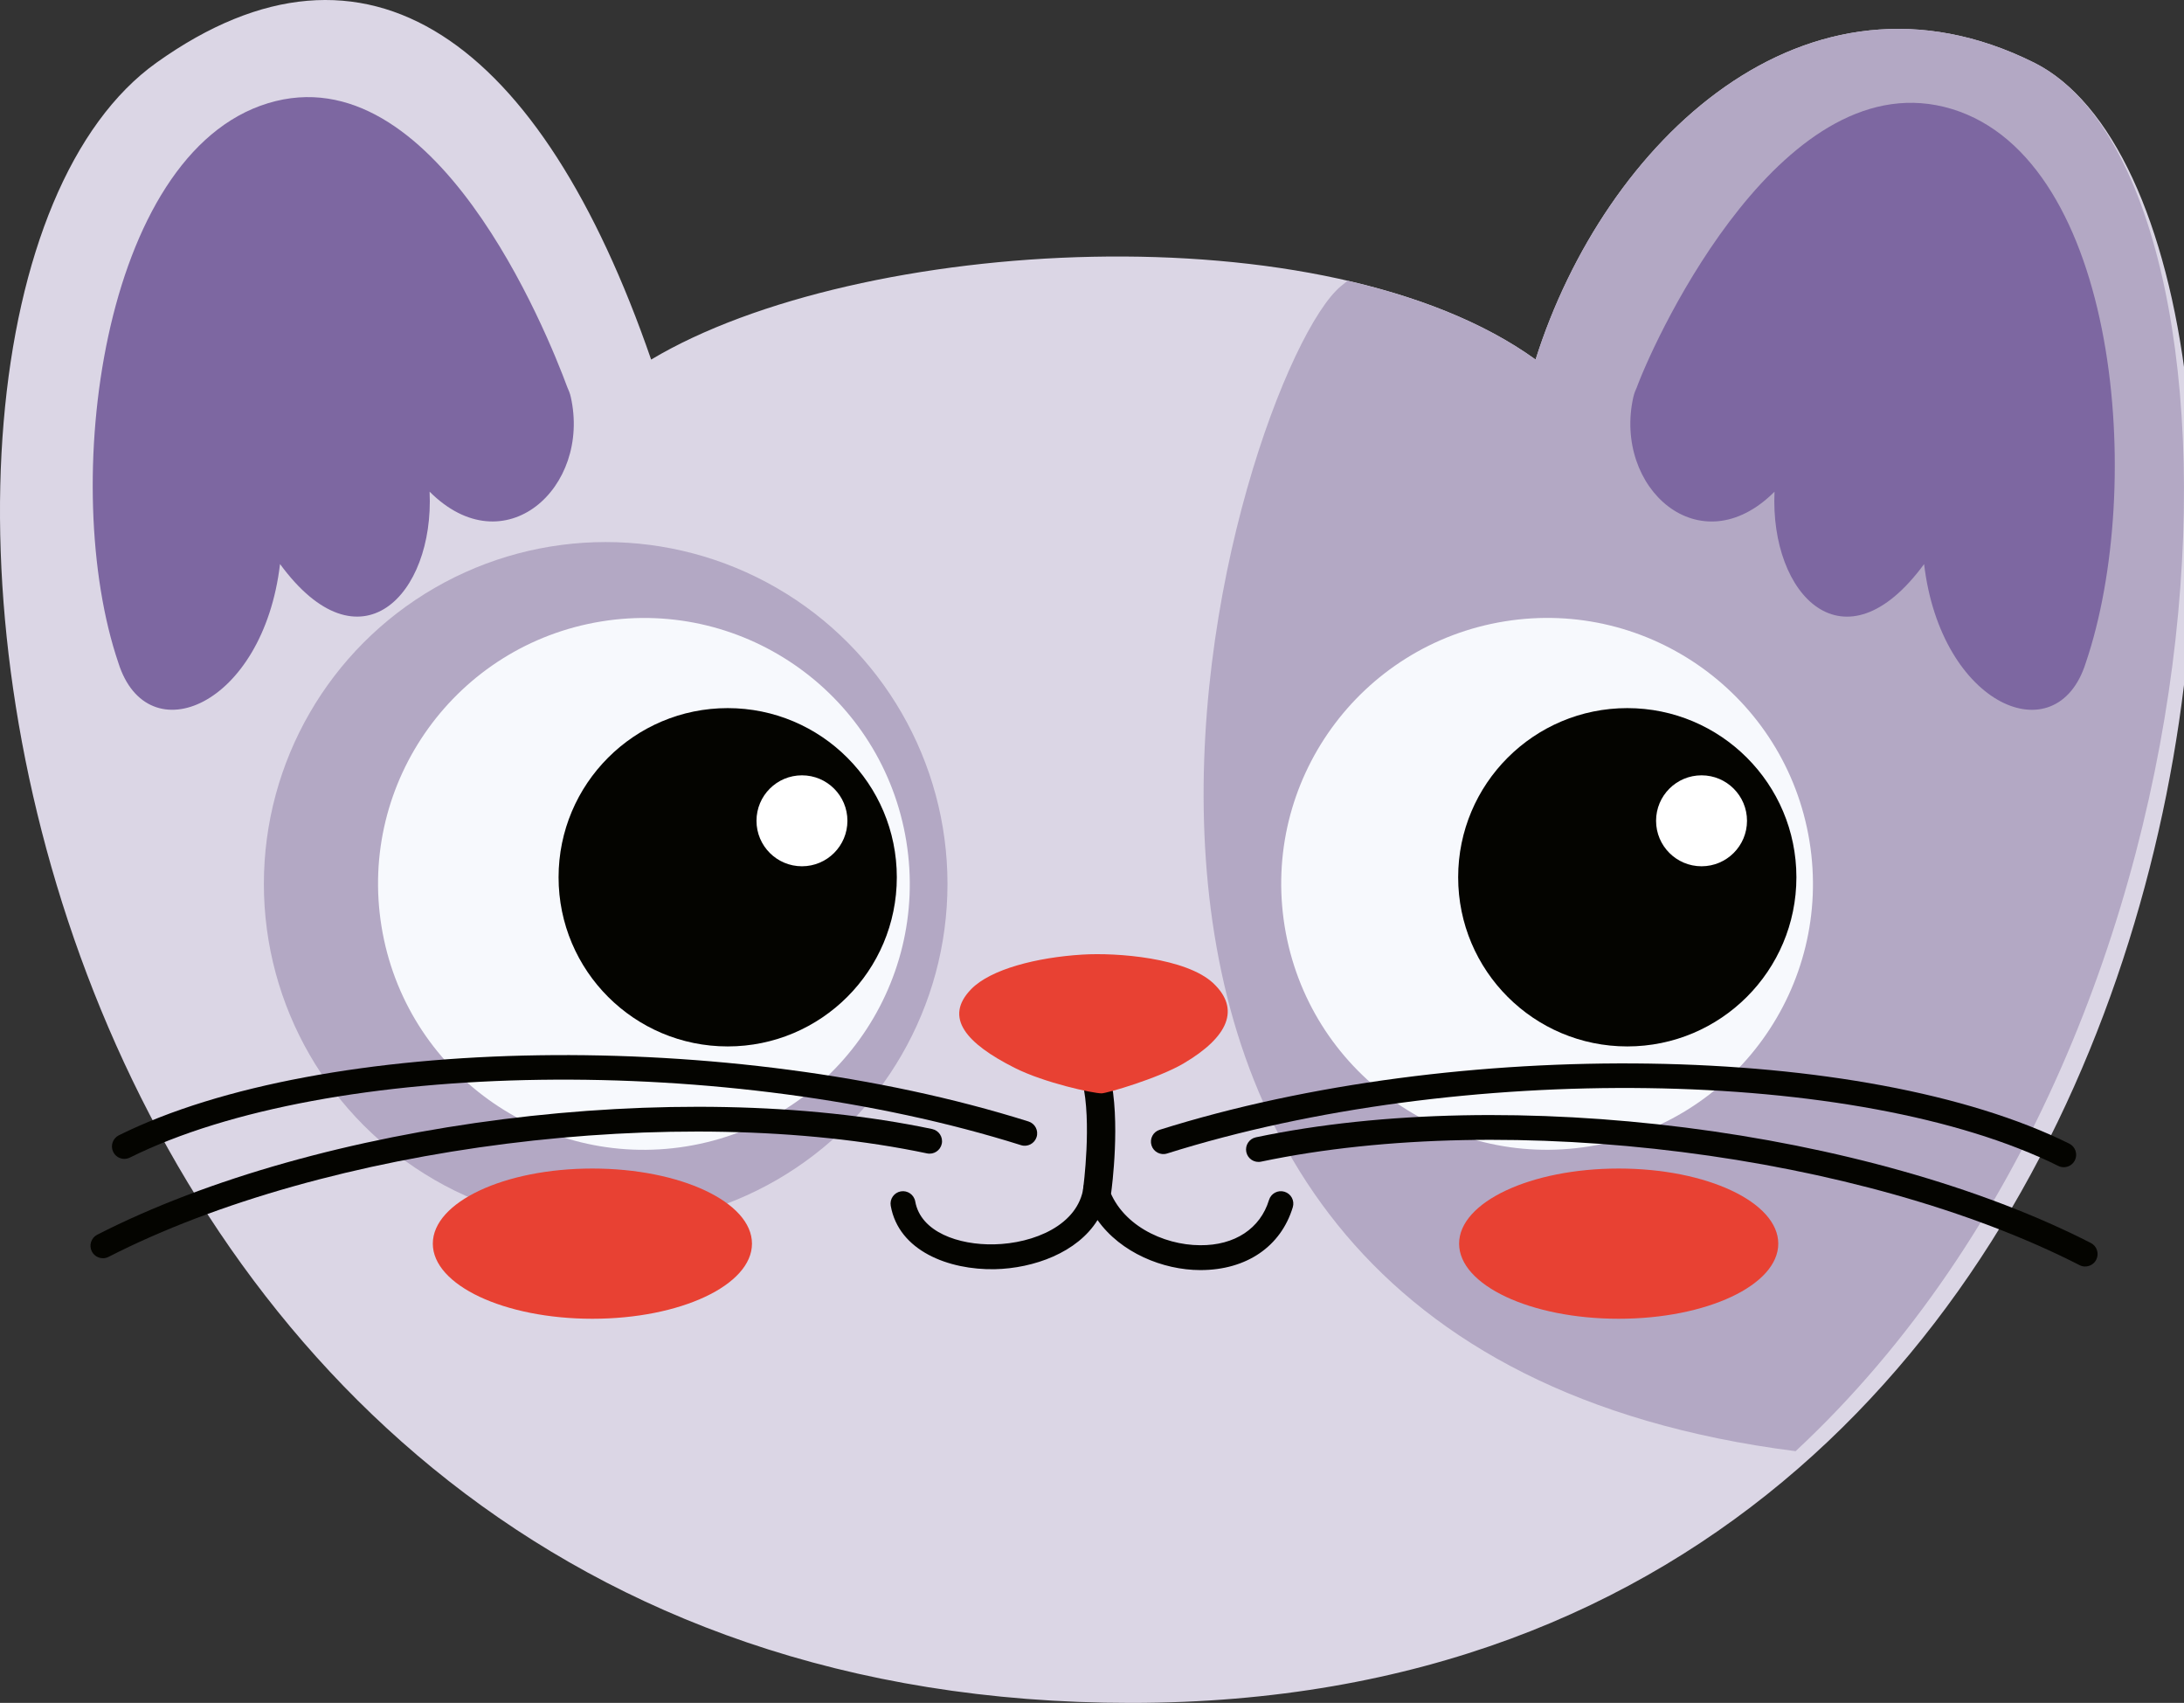 <?xml version="1.0" encoding="UTF-8"?>
<svg id="Ebene_2" data-name="Ebene 2" xmlns="http://www.w3.org/2000/svg" viewBox="0 0 599.98 467.72">
  <rect x="0" y="0" width="599.98" height="467.72" fill="#333333" stroke="none"/>
  <defs>
    <style>
      .cls-1 {
        fill: #fff;
      }

      .cls-2 {
        fill: #7d67a1;
      }

      .cls-3 {
        fill: #040400;
      }

      .cls-4 {
        fill: #e84133;
      }

      .cls-5 {
        fill: #b3a8c4;
      }

      .cls-6 {
        fill: #dbd6e5;
      }

      .cls-7 {
        fill: #f7f9fd;
      }
    </style>
  </defs>
  <g id="Layer_1" data-name="Layer 1">
    <g>
      <path class="cls-6" d="m43.01,17.2C-51.14,84.35-3,467.72,310.66,467.72S645.33,60.34,558.78,17.2c-62.7-31.26-118.04,21.76-136.93,81.56-57.34-41.4-186.21-33.9-242.97,0C148.66,11.29,100.93-24.11,43.01,17.2Z"/>
      <path class="cls-5" d="m558.78,17.2c-62.7-31.26-118.04,21.76-136.93,81.56-13.76-9.93-31.65-17.02-51.66-21.64-.61.51-1.22.99-1.84,1.5-28.28,23.46-112.25,289.74,124.93,319.96,126.98-118.18,129.53-349.47,65.5-381.39Z"/>
      <path class="cls-2" d="m156.79,108.98c-.21-.91-.53-1.75-.91-2.55-5.59-15.11-36.48-92.01-82.26-78.08-45.73,13.92-57.56,105.36-41.09,153.74,7.95,25.18,39.76,11.93,44.4-27.17,21.87,29.82,42.41,8.61,41.09-19.88,20.54,20.54,44.41-1.1,38.77-26.07Z"/>
      <path class="cls-2" d="m448.73,108.98c.21-.91.53-1.75.91-2.55,5.59-15.11,40.83-90.41,86.6-76.48,45.73,13.92,53.21,103.76,36.74,152.15-7.95,25.18-39.76,11.93-44.4-27.17-21.87,29.82-42.41,8.61-41.09-19.88-20.54,20.54-44.41-1.1-38.77-26.07Z"/>
      <g>
        <g>
          <circle class="cls-5" cx="166.39" cy="242.78" r="93.9"/>
          <ellipse class="cls-4" cx="162.74" cy="341.58" rx="43.84" ry="20.63"/>
          <ellipse class="cls-4" cx="444.68" cy="341.58" rx="43.84" ry="20.63"/>
          <circle class="cls-7" cx="176.89" cy="242.78" r="73.03" transform="translate(-36.61 31.47) rotate(-9.22)"/>
          <circle class="cls-3" cx="199.91" cy="240.95" r="46.46"/>
          <path class="cls-1" d="m207.82,225.44c0,6.9,5.59,12.49,12.49,12.49s12.49-5.59,12.49-12.49-5.59-12.49-12.49-12.49-12.49,5.59-12.49,12.49Z"/>
        </g>
        <g>
          <circle class="cls-7" cx="425" cy="242.78" r="73.03" transform="translate(-33.4 71.21) rotate(-9.22)"/>
          <circle class="cls-3" cx="447.04" cy="240.95" r="46.46"/>
          <path class="cls-1" d="m454.95,225.44c0,6.9,5.59,12.49,12.49,12.49s12.49-5.59,12.49-12.49-5.59-12.49-12.49-12.49-12.49,5.59-12.49,12.49Z"/>
        </g>
      </g>
      <g>
        <path class="cls-3" d="m301.43,330.76c-.17,0-.35-.01-.53-.04-2.13-.29-3.62-2.25-3.33-4.38.03-.18,2.44-18.26-.22-29.15-.51-2.09.77-4.19,2.86-4.7,2.1-.51,4.19.77,4.7,2.86,3.01,12.33.48,31.25.37,32.05-.27,1.95-1.94,3.36-3.85,3.36Z"/>
        <path class="cls-4" d="m333.33,270.07c-7.42-6.98-26.47-8.48-35.99-7.88-12.53.77-25.17,4-30.52,9.47-7.64,7.81-1.37,14.95,11.97,21.66,8.18,4.12,21.52,6.98,23.82,6.98,1.43,0,15.58-4.12,22.56-8.23,12.32-7.27,15.61-14.94,8.17-21.99Z"/>
      </g>
      <path class="cls-3" d="m329.77,348.84h-.1c-10.14-.03-21.77-4.72-28.16-13.74-5.53,8.93-17.49,13.27-28.25,13.5-12.63.23-26.36-5.01-28.56-17.42-.33-1.86.91-3.63,2.77-3.96,1.85-.32,3.63.91,3.96,2.77,1.5,8.42,11.95,12,21.69,11.78,10.83-.23,23.13-5.26,24.54-15.76.21-1.6,1.52-2.83,3.12-2.95,1.58-.13,3.08.89,3.54,2.43,3.21,10.81,15.19,16.49,25.37,16.52,9.54.09,16.55-4.61,18.92-12.41.55-1.81,2.45-2.83,4.26-2.28,1.81.55,2.83,2.45,2.28,4.26-3.28,10.82-12.76,17.26-25.37,17.26Z"/>
      <g>
        <g>
          <path class="cls-3" d="m34.17,318.3c-1.26,0-2.47-.7-3.06-1.9-.84-1.69-.15-3.74,1.54-4.58,56.06-27.82,168.16-29.52,249.89-3.8,1.8.57,2.8,2.48,2.23,4.28-.57,1.8-2.49,2.8-4.28,2.23-80.28-25.27-190.1-23.74-244.8,3.4-.49.24-1.01.36-1.52.36Z"/>
          <path class="cls-3" d="m28.28,345.58c-1.24,0-2.44-.68-3.05-1.86-.86-1.68-.19-3.74,1.49-4.6,61.04-31.2,159.64-43.67,229.36-29.02,1.85.39,3.03,2.2,2.64,4.05-.39,1.85-2.2,3.03-4.05,2.64-68.37-14.37-165.04-2.15-224.85,28.42-.5.25-1.03.38-1.55.38Z"/>
        </g>
        <g>
          <path class="cls-3" d="m566.94,320.58c-.51,0-1.03-.11-1.52-.36-54.7-27.14-164.52-28.67-244.8-3.4-1.8.57-3.72-.43-4.28-2.23-.57-1.8.43-3.72,2.23-4.28,81.72-25.73,193.82-24.02,249.89,3.8,1.69.84,2.38,2.89,1.54,4.58-.6,1.2-1.81,1.9-3.06,1.9Z"/>
          <path class="cls-3" d="m572.83,347.86c-.52,0-1.05-.12-1.55-.38-59.81-30.57-156.48-42.79-224.85-28.42-1.85.39-3.66-.79-4.05-2.64-.39-1.85.79-3.66,2.64-4.05,69.72-14.65,168.33-2.17,229.36,29.02,1.68.86,2.35,2.92,1.49,4.6-.6,1.18-1.8,1.86-3.05,1.86Z"/>
        </g>
      </g>
    </g>
  </g>
</svg>